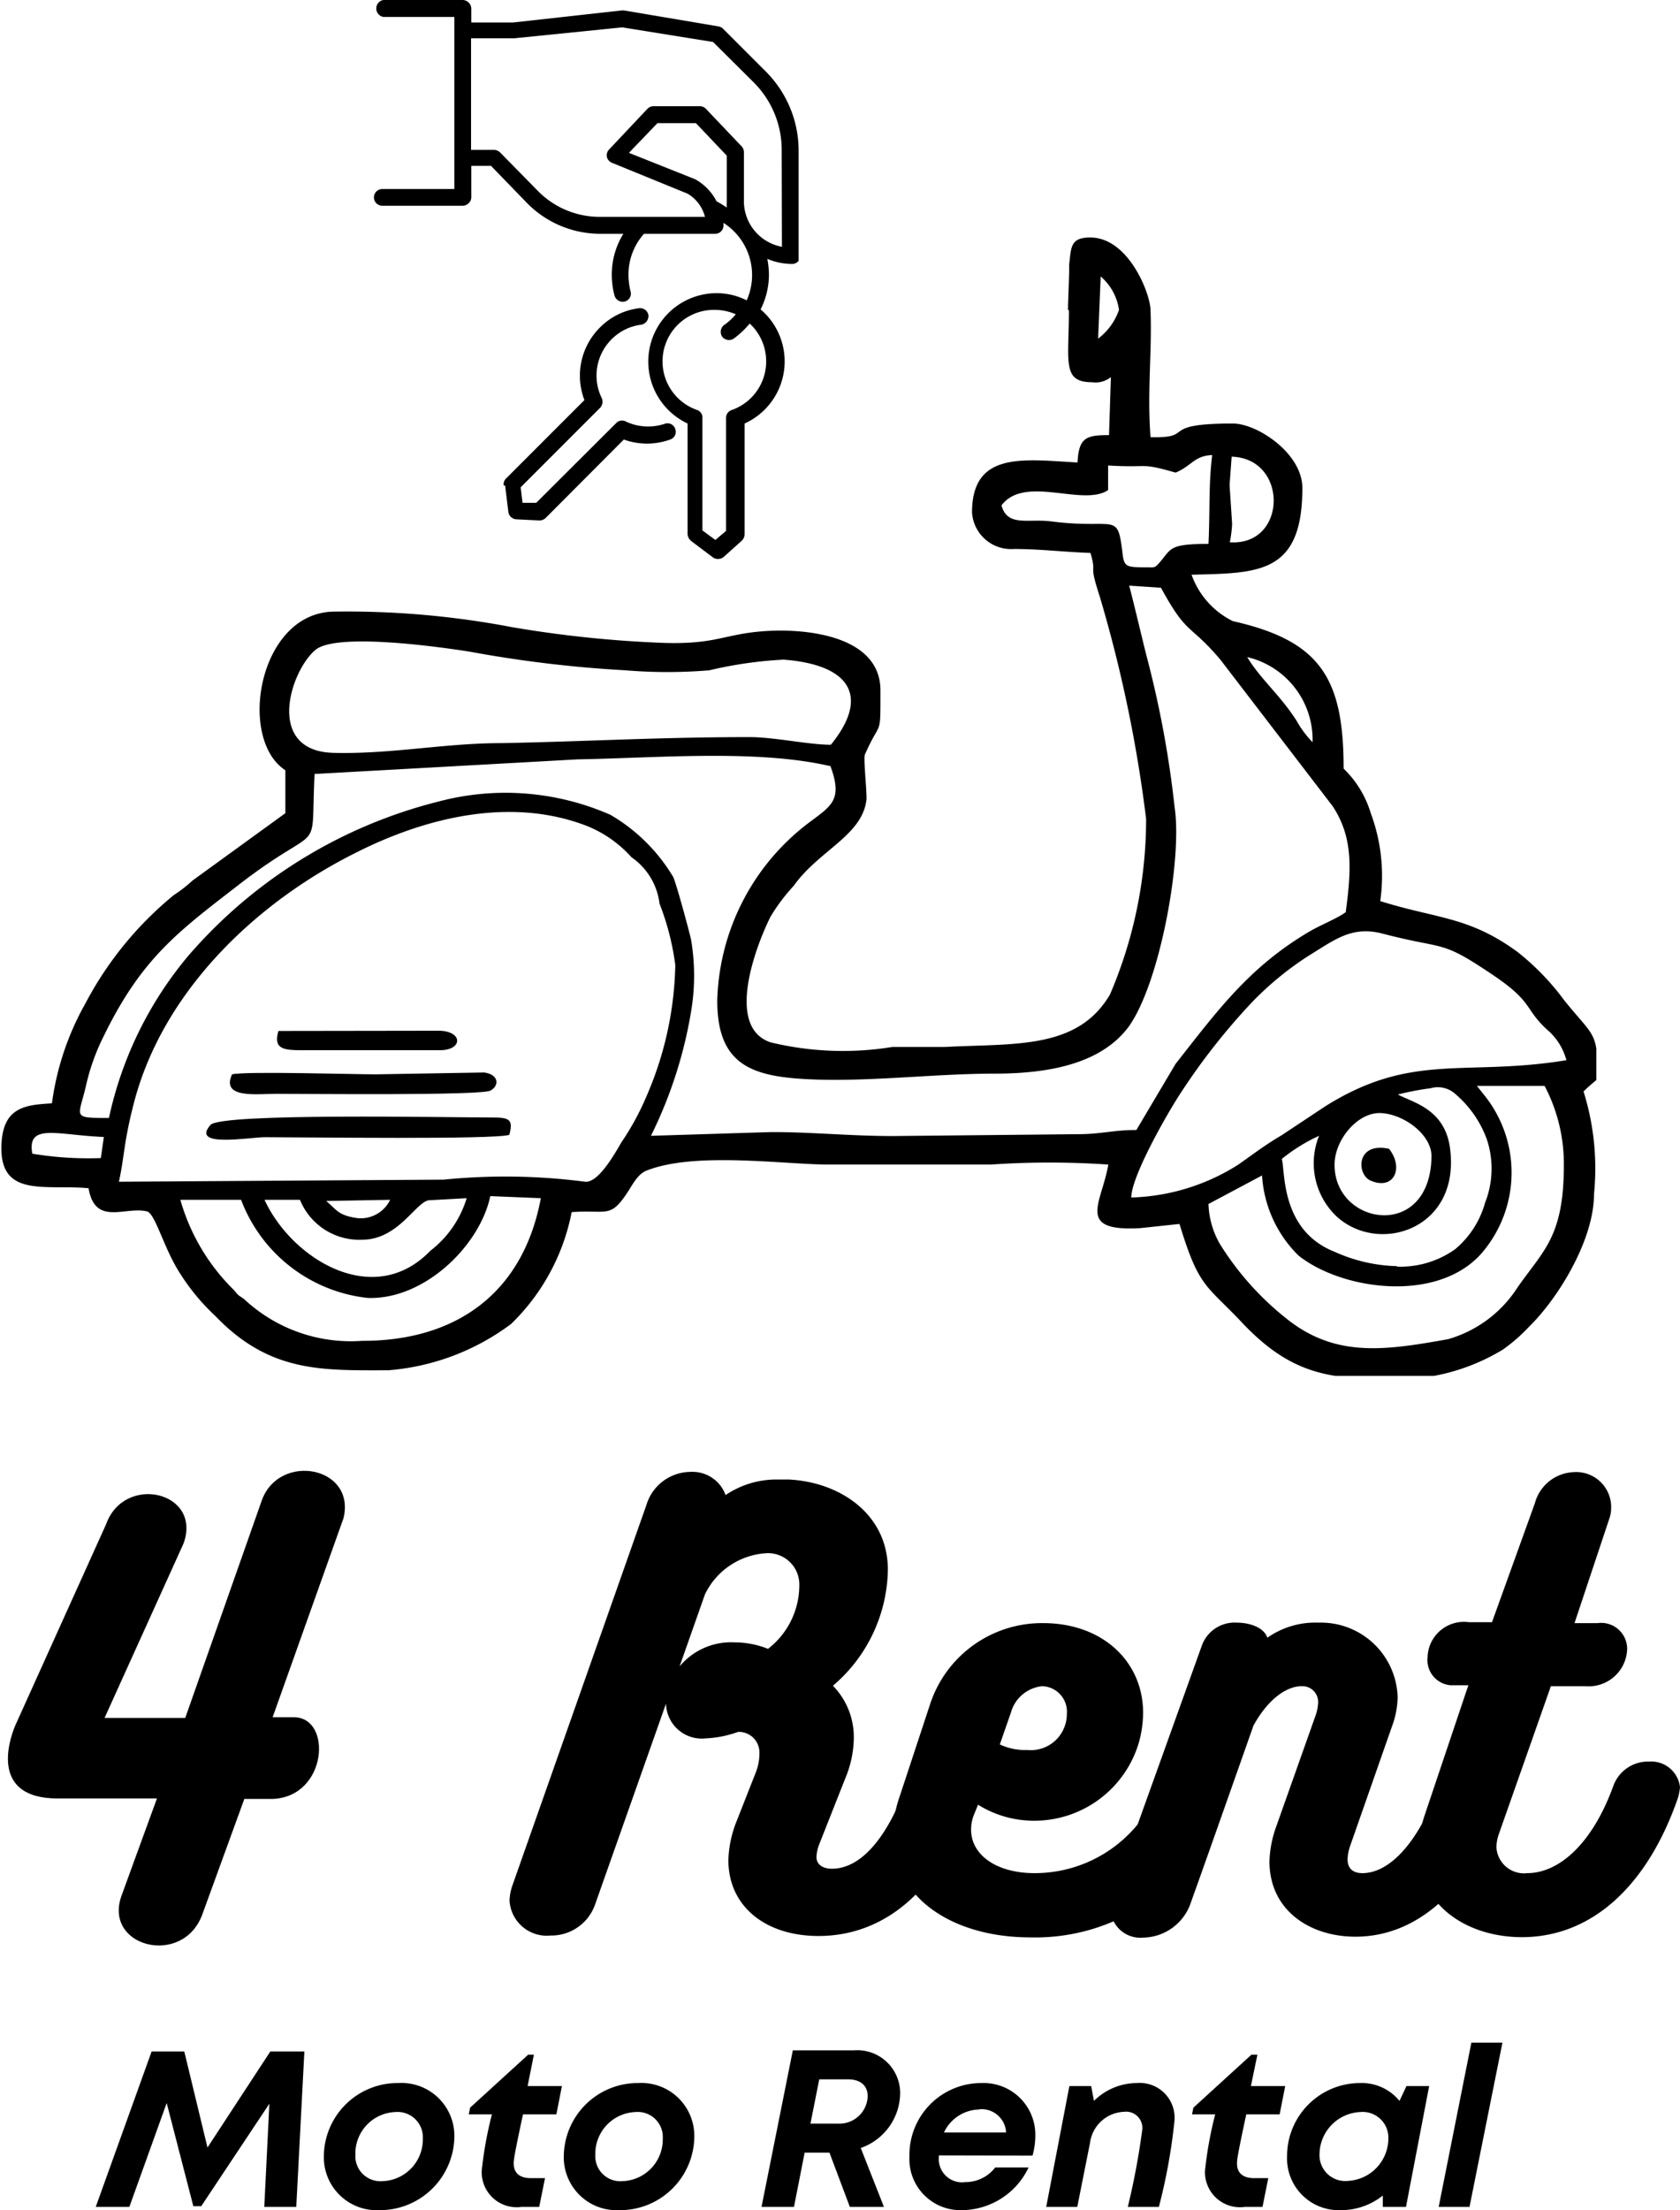 <svg id="Capa_1" data-name="Capa 1" xmlns="http://www.w3.org/2000/svg" xmlns:xlink="http://www.w3.org/1999/xlink" viewBox="0 0 72.47 95.29"><defs><style>.cls-1{fill:none;}.cls-2{fill-rule:evenodd;}.cls-3{clip-path:url(#clip-path);}.cls-4{clip-path:url(#clip-path-2);}</style><clipPath id="clip-path" transform="translate(-18.87 -17.55)"><rect class="cls-1" x="18.86" y="27.78" width="68.87" height="49.09"/></clipPath><clipPath id="clip-path-2" transform="translate(-18.87 -17.55)"><rect class="cls-1" x="35" y="17.55" width="18.32" height="24.18"/></clipPath></defs><path class="cls-2" d="M28.88,63.87c-.49,1.06,1.07.84,1.9.84,1.43,0,8.86.08,9.25-.14s.36-.69-.27-.78l-4.68.08C34.09,63.87,29.44,63.73,28.88,63.87Z" transform="translate(-18.87 -17.55)"/><g class="cls-3"><path class="cls-2" d="M26.65,69.28h2.62a6.6,6.6,0,0,0,5.46,4.23c2.44.09,4.84-2.25,5.29-4.39l2.18.09c-.78,4.17-3.74,6.16-7.71,6.15a6.74,6.74,0,0,1-5.08-1.79c-.31-.23-.2-.1-.44-.39A8.83,8.83,0,0,1,26.65,69.28Zm9.05,0a1.41,1.41,0,0,1-1.41.79c-.84-.12-.88-.35-1.35-.74Zm-5.41,0,1.52,0A2.76,2.76,0,0,0,34.49,71c1.55,0,2.29-1.59,2.87-1.7L39,69.21a4.5,4.5,0,0,1-1.57,2.27C35,74,31.48,71.85,30.29,69.3Zm46.15-1.52c0-1.07,1-2.27,2-2.22s2.18.93,2.18,1.86C80.58,71.06,76.44,70.4,76.44,67.78Zm-56.18-.49c-.22-1.31,1.07-.78,3.09-.7l-.13.91A14.69,14.69,0,0,1,20.26,67.29Zm58.87,4.87a6.9,6.9,0,0,1-2.69-.62c-2.37-.93-2.12-3.56-2.28-4a7.48,7.48,0,0,1,1.61-1,3.16,3.16,0,0,0,.75,3.47c1.83,1.69,5.41.55,4.89-3-.25-1.64-1.61-1.91-2.24-2.25a11.75,11.75,0,0,1,1.41-.27,1.12,1.12,0,0,1,1.06.24A4.67,4.67,0,0,1,83,66.65a4,4,0,0,1-.07,2.76,4,4,0,0,1-1.29,2A4.07,4.07,0,0,1,79.13,72.16Zm3.45-7.77,2.92,0a7.22,7.22,0,0,1,.83,3.41c0,3.1-.88,3.67-2,5.28a5.29,5.29,0,0,1-3,2.23c-2.64.47-4.76.8-6.84-.79a12.57,12.57,0,0,1-3-3.32A3.69,3.69,0,0,1,71,69.46l2.31-1.23a5.3,5.3,0,0,0,1.57,3.45c1.87,1.49,5.95,2.06,7.87-.06a5.32,5.32,0,0,0,.14-6.86ZM67.67,69.18c0-.92,1.59-3.7,2.18-4.58a27.9,27.9,0,0,1,3-3.81,13.53,13.53,0,0,1,2.42-2c1.2-.74,1.89-1.31,3.19-1,2.85.75,2.48.22,4.86,1.83,1.68,1.14,1.31,1.41,2.26,2.3a2.62,2.62,0,0,1,.86,1.34c-4.39.72-6.66-.37-10.42,2L74.15,66.5c-.76.45-1.09.72-1.86,1.26A9.07,9.07,0,0,1,67.67,69.18ZM24,68.5c.25-1.15.2-1.68.65-3.41,1.25-4.8,5.25-8.62,9.56-10.77,3-1.52,6.7-2.44,10-1.15a5.17,5.17,0,0,1,1.9,1.34,2.84,2.84,0,0,1,1.21,2A11.22,11.22,0,0,1,48,59.16a14.85,14.85,0,0,1-1.24,5.65,11.51,11.51,0,0,1-1.09,2c-.3.52-1,1.75-1.56,1.69a26.63,26.63,0,0,0-6.1-.09ZM54.71,49.66c-.94,0-2.39-.32-3.46-.33-3.94,0-7.08.19-10.77.26-2.42,0-4.74.48-7.2.42-3-.06-1.89-3.55-.79-4.45.93-.74,5.35-.12,6.66.09a53.13,53.13,0,0,0,6.7.8,21.87,21.87,0,0,0,3.62,0,17.76,17.76,0,0,1,3.2-.46C55.58,46.21,56.39,47.6,54.71,49.66Zm20.78-.11a4.24,4.24,0,0,1-.68-.91c-.71-1.12-1.56-1.8-2.14-2.76A3.66,3.66,0,0,1,75.49,49.55Zm-20.81,1c.56,1.49.07,1.73-.93,2.48a9.94,9.94,0,0,0-3.94,7.66c0,2.94,1.67,3.33,4.43,3.41,2.47.06,5.07-.26,7.53-.26s4.61-.47,5.77-2c1.36-1.86,2.34-7.25,2-9.48a44.31,44.31,0,0,0-1.22-6.56c-.25-1-.48-2-.74-3l1.37.09C70.1,45,70.16,44.39,71.52,46l4.83,6.3c.91,1.36.81,2.79.57,4.58-.39.28-1.08.55-1.56.83-2.62,1.54-4,3.45-5.78,5.71l-1.69,2.85c-1,0-1.52.18-2.52.18l-8,.08c-1.81,0-3.58-.18-5.27-.17l-5.15.16a19.08,19.08,0,0,0,1.73-5.35,9.28,9.28,0,0,0,0-3.11c-.1-.44-.62-2.36-.77-2.7a7.61,7.61,0,0,0-2.71-2.68,11.26,11.26,0,0,0-7.42-.57A21,21,0,0,0,27,58.75a16.14,16.14,0,0,0-3.43,7c-1.61,0-1.32,0-1-1.35a9.31,9.31,0,0,1,.79-2.21c1.67-3.41,3.26-4.52,6-6.64,3.5-2.66,2.9-.94,3.08-4.63l11.34-.63C47.24,50.23,51.52,49.85,54.68,50.58ZM72,37.24c2.46.07,2.4,3.86-.08,3.69a5.33,5.33,0,0,0,.1-.79l-.11-1.68Zm-2.4.68c.68-.29.79-.72,1.56-.75C71,38.48,71.07,39.52,71,41c-1.78,0-1.58.22-2.16.86-.17.18-.17.15-.48.15-.9,0-1,0-1.07-.62-.22-1.82-.27-1-3.07-1.36-1-.13-1.89.25-2.15-.69,1-1.33,3.52.07,4.6-.66l0-1.06C68.55,37.73,68,37.48,69.56,37.92Zm-3.25-8.45a2.33,2.33,0,0,1,.79,1.44,2.63,2.63,0,0,1-.9,1.24Zm-1.37,1.45c0,2.23-.31,3.11,1,3.11a1.06,1.06,0,0,0,.81-.22l-.08,2.5c-1,0-1.3.11-1.36,1.18C63,37.36,60.8,37,60.8,39.65a1.69,1.69,0,0,0,1.81,1.57c1.13,0,2.14.13,3.3.17.29,1-.11.32.4,1.88a58.76,58.76,0,0,1,2,9.59,19.2,19.2,0,0,1-1.56,7.57c-1.4,2.38-4.1,2.1-7.13,2.26-.73,0-1.54,0-2.26,0a13.26,13.26,0,0,1-5.25-.2c-2-.67-.58-4.27,0-5.42a8,8,0,0,1,1-1.33c1.09-1.54,3-2.18,3.14-3.76,0-.51-.14-1.75-.07-1.9.69-1.57.67-.66.67-2.76,0-2.39-3.27-2.7-5.11-2.55-1.63.13-2,.56-4.19.5a49.71,49.71,0,0,1-6.59-.68,37.88,37.88,0,0,0-7.65-.67c-3.28,0-4.22,5.48-2.13,6.84l0,1.85-4,2.9a6,6,0,0,1-.81.63,15.13,15.13,0,0,0-3.82,4.68,12,12,0,0,0-1.44,4.3c-1.16.07-2.18.15-2.18,1.95,0,2.12,1.95,1.54,3.76,1.71.28,1.65,1.59.77,2.52,1,.34.09.68,1.41,1.29,2.45a9.3,9.3,0,0,0,1.66,2.06c2.35,2.45,4.61,2.34,7.45,2.34a10.18,10.18,0,0,0,5.31-2,9.14,9.14,0,0,0,2.61-4.82c1.56-.11,1.66.3,2.44-.9.19-.29.41-.74.79-.89,2.1-.83,5.92-.26,7.89-.26h6.95a37.41,37.41,0,0,1,5.08,0c-.29,1.68-1.42,2.9,1.38,2.74l1.69-.18c.85,2.8,1.15,2.6,2.75,4.31,2,2.09,3.6,2.38,6.21,2.38a8.82,8.82,0,0,0,5-1.28,7.47,7.47,0,0,0,1.14-1c1.25-1.23,2.78-3.73,2.78-5.69a11.12,11.12,0,0,0-.45-4.43c.2-.21.39-.35.61-.55,0-2.07-.14-1.76-1.45-3.39a10.85,10.85,0,0,0-2-2.07c-2.11-1.55-3.49-1.43-5.93-2.2A7.74,7.74,0,0,0,78,52.61a4.43,4.43,0,0,0-1.17-1.92c0-3.9-1-5.51-4.78-6.36a3.57,3.57,0,0,1-1.78-2c2.86-.08,4.78,0,4.78-3.74,0-1.49-1.94-2.78-3-2.78-3.28,0-1.55.64-3.55.59-.15-2,.07-3.66,0-5.47,0-.7-.94-3.14-2.6-3.14-.87,0-.82.43-.91,1.17C65,29.36,64.94,30.57,64.94,30.92Z" transform="translate(-18.87 -17.55)"/></g><path class="cls-2" d="M40.84,66.48c.18-.67,0-.75-.73-.75-2,0-11.69-.2-12.16.32-.88,1,1.68.53,2.35.53C32.16,66.58,40.13,66.69,40.84,66.48Z" transform="translate(-18.87 -17.55)"/><path class="cls-2" d="M30.88,62c-.24.81.26.83,1.09.83h5.87c1,0,1-.81,0-.84Z" transform="translate(-18.87 -17.55)"/><path class="cls-2" d="M78.79,67.08c-1.43-.31-1.41,1.1-.8,1.37C79,68.89,79.44,67.91,78.79,67.08Z" transform="translate(-18.87 -17.55)"/><g class="cls-4"><path d="M52.6,28.19a2,2,0,0,1-1.64-2V24.12a.38.38,0,0,0-.09-.25l-1.55-1.63a.36.36,0,0,0-.26-.11h-2a.36.36,0,0,0-.26.11L45.14,24a.36.36,0,0,0-.09.32.37.37,0,0,0,.22.25l3.26,1.33a1.62,1.62,0,0,1,.75,1H44.76a3.74,3.74,0,0,1-2.66-1.09l-1.65-1.68a.42.42,0,0,0-.26-.12h-1V19.2s0,0,.08,0h1.79l4.65-.47,3.92.63,1.75,1.74a4.11,4.11,0,0,1,1.21,2.92Zm-.68,4.94a2.22,2.22,0,0,1-1.49,2.1.35.35,0,0,0-.24.34v4.87l-.46.39-.56-.41V35.57a.34.34,0,0,0-.22-.34,2.22,2.22,0,0,1,.74-4.32,2.33,2.33,0,0,1,.92.19,2.42,2.42,0,0,1-.5.46.37.37,0,0,0-.09.5.36.36,0,0,0,.3.15.36.36,0,0,0,.2-.06,3.88,3.88,0,0,0,.69-.65A2.22,2.22,0,0,1,51.92,33.13Zm-2.14-6.9a2.27,2.27,0,0,0-.92-.95l0,0L46,24.14l1.23-1.28h1.66l1.33,1.4v2a1.94,1.94,0,0,0,0,.24A4.3,4.3,0,0,0,49.78,26.23Zm3.54,2.35V24.05a4.82,4.82,0,0,0-1.42-3.42L50.07,18.8a.36.36,0,0,0-.2-.11L45.79,18H45.7L41,18.52H39.2v-.6a.38.38,0,0,0-.37-.37H35.41a.37.37,0,0,0,0,.73h3.06V25.7H35.36a.36.36,0,1,0,0,.72h3.47A.38.38,0,0,0,39.2,26v-1.3h.85L41.6,26.3a4.43,4.43,0,0,0,3.16,1.33h1a3.34,3.34,0,0,0-.5,1.76,3.5,3.5,0,0,0,.12.91.37.37,0,0,0,.44.25.35.35,0,0,0,.25-.44,3,3,0,0,1-.09-.72,2.64,2.64,0,0,1,.67-1.76h3.07a.36.36,0,0,0,.36-.36v-.11a2.67,2.67,0,0,1,1,3.34,2.86,2.86,0,0,0-1.3-.31,2.95,2.95,0,0,0-1.25,5.62v4.78a.43.43,0,0,0,.16.29l.93.7a.36.36,0,0,0,.22.07.38.38,0,0,0,.25-.09l.78-.7a.4.4,0,0,0,.12-.27V35.81a2.94,2.94,0,0,0,.69-4.92,3.35,3.35,0,0,0,.36-1.5,3.82,3.82,0,0,0-.07-.68,2.73,2.73,0,0,0,1.07.22.36.36,0,0,0,.36-.35" transform="translate(-18.87 -17.55)"/></g><path d="M40.66,38.49l.14,1.14a.37.37,0,0,0,.34.31l1,.05h0a.4.4,0,0,0,.26-.1l3.38-3.39a2.93,2.93,0,0,0,2,0,.35.35,0,0,0,.22-.45.35.35,0,0,0-.45-.23,2.25,2.25,0,0,1-1.69-.1.35.35,0,0,0-.41.07l-3.45,3.44-.59,0-.08-.67,3.43-3.43a.38.38,0,0,0,.07-.41,2.21,2.21,0,0,1,.42-2.54,2.17,2.17,0,0,1,1.28-.63.38.38,0,0,0,.31-.41.36.36,0,0,0-.41-.3,2.86,2.86,0,0,0-1.68.83,2.93,2.93,0,0,0-.67,3.13l-3.38,3.38a.34.34,0,0,0-.1.3" transform="translate(-18.87 -17.55)"/><path d="M31.55,91.59h-.92L33.69,83c.53-2.23-2.76-2.83-3.52-.78l-3.31,9.4H23.38l3.41-7.53c.8-2.24-2.56-3-3.34-.83l-3.92,8.68c-.34.8-1,3.15,1.82,3.15h4.29l-1.52,4.17c-.83,2.23,2.62,3.11,3.47.85l1.82-5h1.24C33,95,33.21,91.59,31.55,91.59Z" transform="translate(-18.87 -17.55)"/><path d="M58,94.44c-1.06,2.9-2.3,3.68-3.24,3.68-.42,0-.67-.2-.67-.5a1.67,1.67,0,0,1,.11-.53l1.13-2.86a4.6,4.6,0,0,0,.37-1.72,3.16,3.16,0,0,0-.9-2.28,6.7,6.7,0,0,0,2.37-5c0-2.42-2.09-3.78-4.26-3.89-.11,0-.27,0-.48,0a3.89,3.89,0,0,0-2.26.67,1.52,1.52,0,0,0-1.52-1,2,2,0,0,0-1.89,1.41l-5.8,16.46a2.2,2.2,0,0,0-.11.62,1.61,1.61,0,0,0,1.77,1.5,2,2,0,0,0,1.91-1.31L47.6,91a1.54,1.54,0,0,0,1.7,1.5,4.69,4.69,0,0,0,1.41-.28.89.89,0,0,1,.92.92,2.27,2.27,0,0,1-.17.86l-.85,2.16a4.83,4.83,0,0,0-.32,1.59c0,2,1.61,3.27,3.89,3.27,2.51,0,5.16-1.55,6.63-6.1a2.23,2.23,0,0,0,.1-.53,1.34,1.34,0,0,0-1.36-1.34A1.67,1.67,0,0,0,58,94.44Zm-9.83-5,1.11-3.15a3.14,3.14,0,0,1,2.6-1.77,1.35,1.35,0,0,1,1.47,1.38A3.47,3.47,0,0,1,52,88.64a3.89,3.89,0,0,0-1.45-.28A2.89,2.89,0,0,0,48.15,89.44Z" transform="translate(-18.87 -17.55)"/><path d="M68.89,94.56a5.74,5.74,0,0,1-5.39,3.75c-1.68,0-2.74-.81-2.74-1.87a1.72,1.72,0,0,1,.12-.64l.18-.44a4.55,4.55,0,0,0,2.42.69A4.7,4.7,0,0,0,68,92.67a4.92,4.92,0,0,0,.18-1.27c0-2.19-1.72-3.87-4.32-3.87A5.08,5.08,0,0,0,59,91L57.68,95a5.31,5.31,0,0,0-.3,1.63c0,2.74,2.58,4.45,5.94,4.45a8.53,8.53,0,0,0,8.36-6,1.38,1.38,0,0,0,.09-.49,1.19,1.19,0,0,0-1.33-1.1A1.55,1.55,0,0,0,68.89,94.56Zm-5.06-4.31a1.1,1.1,0,0,1,1.06,1.2,1.52,1.52,0,0,1-.1.55,1.55,1.55,0,0,1-1.61,1A2.52,2.52,0,0,1,62,92.76l.48-1.38A1.56,1.56,0,0,1,63.83,90.25Z" transform="translate(-18.87 -17.55)"/><path d="M81,94.42c-1,2.76-2.28,3.89-3.36,3.89-.42,0-.64-.21-.64-.6a2,2,0,0,1,.11-.57L78.91,92a3.85,3.85,0,0,0,.25-1.26,3.31,3.31,0,0,0-3.41-3.23,3.6,3.6,0,0,0-2.21.65c-.14-.42-.71-.65-1.33-.65a1.5,1.5,0,0,0-1.5,1L66.86,99.23a2,2,0,0,0-.09.57,1.29,1.29,0,0,0,1.41,1.29,2.21,2.21,0,0,0,2.07-1.54c.8-2.23,1.91-5.39,2.69-7.6.63-1.15,1.43-1.7,2.08-1.7a.68.68,0,0,1,.71.72,1.94,1.94,0,0,1-.12.57l-1.68,4.74a4.82,4.82,0,0,0-.3,1.52c0,2.12,1.75,3.25,3.71,3.25,2.35,0,4.86-1.59,6.45-6.08a1.52,1.52,0,0,0,.11-.53,1.22,1.22,0,0,0-1.36-1.13A1.58,1.58,0,0,0,81,94.42Z" transform="translate(-18.87 -17.55)"/><path d="M88.46,94.56c-.92,2.53-2.37,3.75-3.71,3.75a1.19,1.19,0,0,1-1.33-1.13,1.89,1.89,0,0,1,.09-.51l2.26-6.42h1.49a1.66,1.66,0,0,0,1.8-1.59,1.12,1.12,0,0,0-1.27-1.13h-1L88.3,83a1.38,1.38,0,0,0,.07-.43,1.51,1.51,0,0,0-1.61-1.55,1.81,1.81,0,0,0-1.68,1.34l-1.85,5.13h-1a1.57,1.57,0,0,0-1.78,1.52,1.09,1.09,0,0,0,1,1.2h.76L80.33,95.8v0a5,5,0,0,0-.27,1.54c0,2.35,2.09,3.73,4.46,3.73,3,0,5.41-2.19,6.73-6a2.27,2.27,0,0,0,.09-.47A1.25,1.25,0,0,0,90,93.5,1.59,1.59,0,0,0,88.46,94.56Z" transform="translate(-18.87 -17.55)"/><path d="M30.53,106l-2.71,4.14-1-4.14H25.41L23,112.7h1.45l1.61-4.48,1.15,4.45h.34l2.94-4.42-.22,4.45h1.38L32,106Z" transform="translate(-18.87 -17.55)"/><path d="M35.24,112.84a3.21,3.21,0,0,0,3.23-3.16,2.28,2.28,0,0,0-2.41-2.32,3.18,3.18,0,0,0-3.22,3.16A2.28,2.28,0,0,0,35.24,112.84Zm.12-1.25a1.08,1.08,0,0,1-1.16-1.14,1.79,1.79,0,0,1,1.73-1.84,1.09,1.09,0,0,1,1.18,1.14A1.8,1.8,0,0,1,35.36,111.59Z" transform="translate(-18.87 -17.55)"/><path d="M42.87,108.71l.24-1.22H41.63l.27-1.35h-.25l-2.5,2.28-.06.29h1a16.43,16.43,0,0,0-.44,2.43,1.51,1.51,0,0,0,1.72,1.56h.76l.25-1.24h-.61c-.48,0-.74-.22-.74-.63,0-.14,0-.26.4-2.12Z" transform="translate(-18.87 -17.55)"/><path d="M45.59,112.84a3.2,3.2,0,0,0,3.23-3.16,2.28,2.28,0,0,0-2.41-2.32,3.19,3.19,0,0,0-3.22,3.16A2.28,2.28,0,0,0,45.59,112.84Zm.13-1.25a1.08,1.08,0,0,1-1.17-1.14,1.8,1.8,0,0,1,1.74-1.84,1.08,1.08,0,0,1,1.17,1.14A1.8,1.8,0,0,1,45.72,111.59Z" transform="translate(-18.87 -17.55)"/><path d="M57.7,107.82a1.85,1.85,0,0,0-2-1.87H53.07l-1.35,6.75h1.4l.46-2.34h1.07l.88,2.34H57l-1-2.54A2.53,2.53,0,0,0,57.7,107.82Zm-3.49-.62h1.24c.55,0,.84.28.85.71a1.22,1.22,0,0,1-1.26,1.2H53.83Z" transform="translate(-18.87 -17.55)"/><path d="M63.41,110.49a3.21,3.21,0,0,0,.12-.84,2.23,2.23,0,0,0-2.31-2.29,3.1,3.1,0,0,0-3.12,3.18,2.2,2.2,0,0,0,2.25,2.3A3.21,3.21,0,0,0,63.24,111H61.8a1.61,1.61,0,0,1-1.29.63,1,1,0,0,1-1.14-1.08v-.07Zm-2.29-2a1.06,1.06,0,0,1,1.15,1H59.59A1.72,1.72,0,0,1,61.12,108.5Z" transform="translate(-18.87 -17.55)"/><path d="M67.92,107.36a2.64,2.64,0,0,0-1.86.77l-.12-.64H65l-1,5.21h1.34l.55-2.76a1.54,1.54,0,0,1,1.47-1.34.7.7,0,0,1,.78.8,31.58,31.58,0,0,1-.62,3.3h1.34a24.56,24.56,0,0,0,.67-3.68A1.5,1.5,0,0,0,67.92,107.36Z" transform="translate(-18.87 -17.55)"/><path d="M74.07,108.71l.24-1.22H72.83l.28-1.35h-.26l-2.5,2.28-.06.29h1a16.43,16.43,0,0,0-.44,2.43,1.51,1.51,0,0,0,1.72,1.56h.76l.25-1.24h-.61c-.48,0-.74-.22-.74-.63,0-.14,0-.26.4-2.12Z" transform="translate(-18.87 -17.55)"/><path d="M79.54,107.49l-.3.64a2.1,2.1,0,0,0-1.7-.77,3.15,3.15,0,0,0-3.15,3.17,2.23,2.23,0,0,0,2.32,2.31,2.88,2.88,0,0,0,1.81-.63l0,.49h1l1-5.21ZM77,111.58a1.11,1.11,0,0,1-1.21-1.15,1.84,1.84,0,0,1,1.76-1.82,1.11,1.11,0,0,1,1.21,1.15A1.84,1.84,0,0,1,77,111.58Z" transform="translate(-18.87 -17.55)"/><path d="M80.93,112.7h1.33l1.42-7.08H82.34Z" transform="translate(-18.87 -17.55)"/></svg>